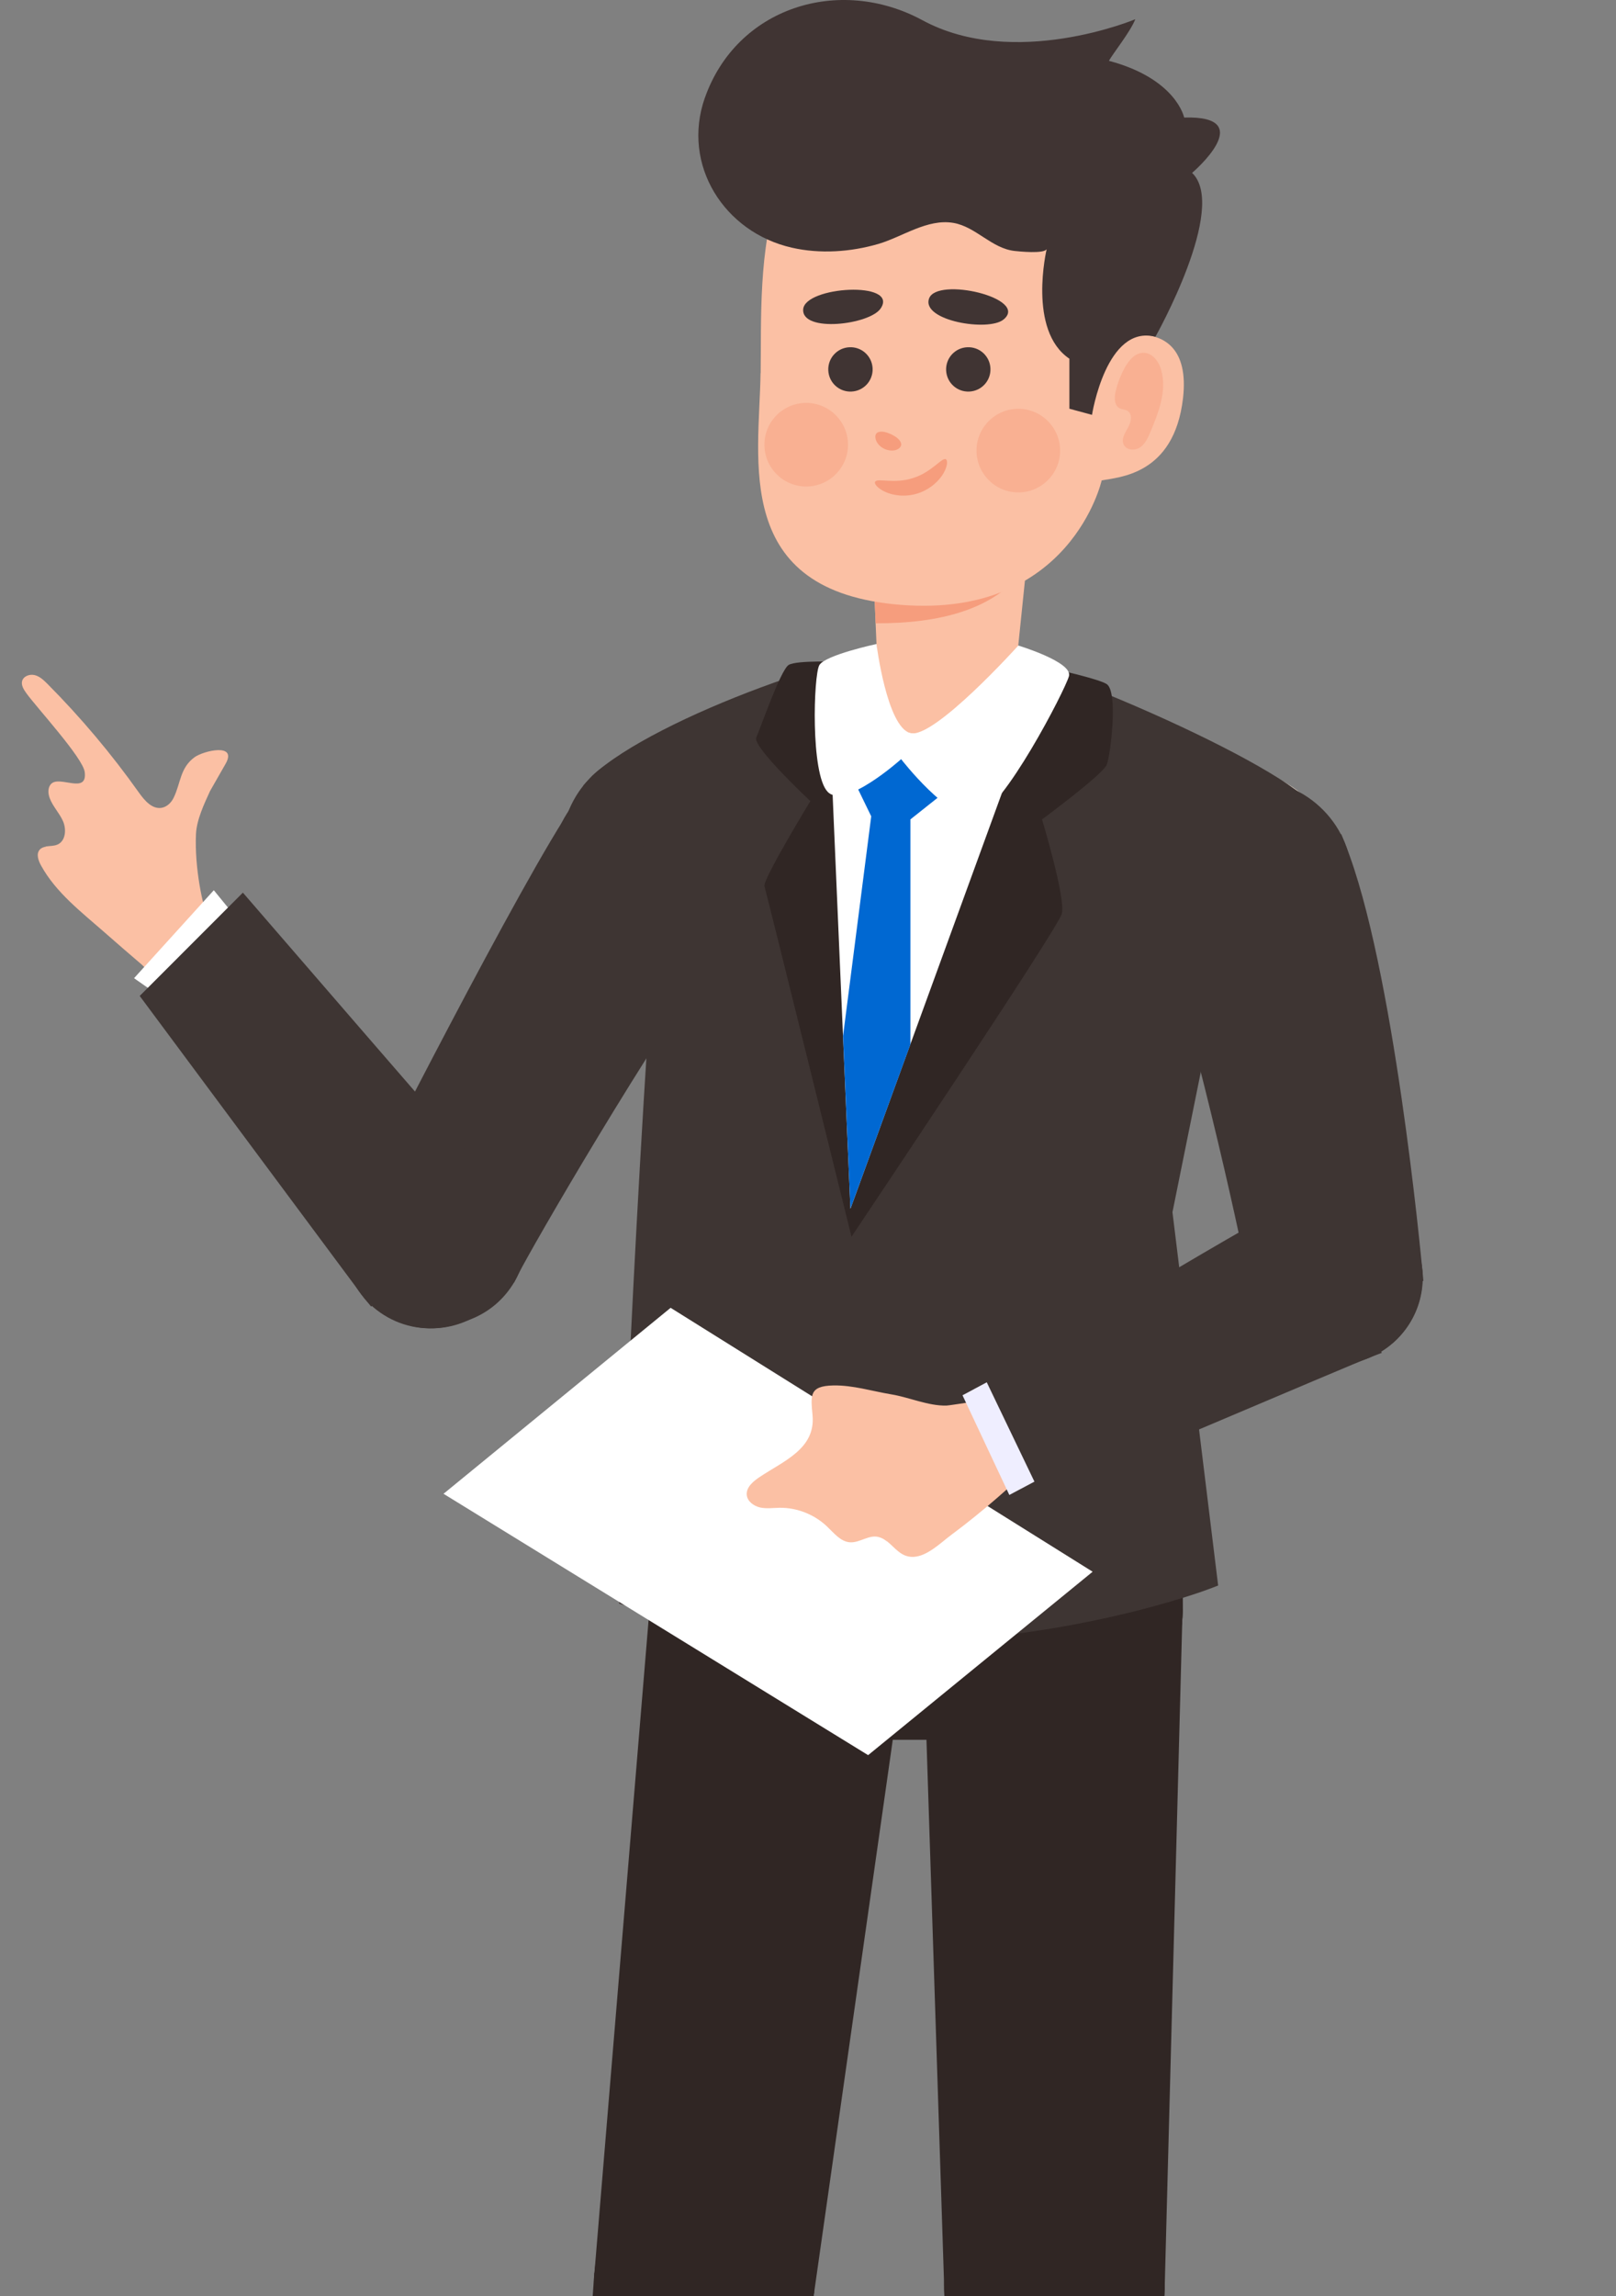 <svg width="554" height="787" viewBox="0 0 554 787" fill="none" xmlns="http://www.w3.org/2000/svg">
<rect x="0" y="0" width="554" height="787" fill="#808080" stroke="none"/>
<g clip-path="url(#clip0_1624_765)">
<path d="M399.291 783.738L387.761 1024.89C387.761 1024.89 355.82 1034.08 327.736 1025.9L323.685 783.738H399.291Z" fill="#302624"/>
<path d="M317.295 561.429C311.842 537.408 326.894 513.515 350.915 508.062C374.936 502.609 398.83 517.661 404.283 541.682C409.736 565.703 394.683 589.596 370.662 595.049C346.642 600.502 322.748 585.45 317.295 561.429Z" fill="#302624"/>
<path d="M323.684 783.726L316.166 551.609H405.406L399.291 783.726H323.684Z" fill="#302624"/>
<path d="M324.665 792.443C319.884 772.108 332.493 751.748 352.828 746.968C373.162 742.187 393.522 754.796 398.303 775.13C403.084 795.465 390.475 815.825 370.14 820.605C349.806 825.386 329.446 812.777 324.665 792.443Z" fill="#302624"/>
<path d="M279.086 785.571L246.522 1024.78C246.522 1024.78 213.919 1031.13 186.613 1020.57L203.752 778.988L279.086 785.571Z" fill="#302624"/>
<path d="M223.08 546.48C220.236 570.942 237.804 593.106 262.266 595.911C286.728 598.754 308.892 581.187 311.696 556.725C314.54 532.262 296.972 510.099 272.51 507.294C248.048 504.451 225.884 522.018 223.08 546.48Z" fill="#302624"/>
<path d="M203.873 777.935L223.077 546.48L311.693 556.725L278.973 786.622L203.873 777.935Z" fill="#302624"/>
<path d="M203.757 778.984C201.926 799.785 217.312 818.131 238.113 819.962C258.913 821.793 277.26 806.407 279.09 785.606C280.921 764.806 265.535 746.459 244.734 744.628C223.934 742.798 205.587 758.184 203.757 778.984Z" fill="#302624"/>
<path d="M222.611 506.977H267.718C267.718 506.977 267.99 506.977 268.107 506.977H360.619C360.619 506.977 360.736 506.977 360.814 506.977C360.892 506.977 360.931 506.977 361.009 506.977H405.453V551.889C405.297 576.39 385.393 596.216 360.853 596.216H267.445C265.731 596.216 264.056 596.138 262.303 595.905C239.672 593.295 222.961 574.13 222.845 551.889H222.65V506.977H222.611Z" fill="#302624"/>
<path d="M222.611 506.977H267.718C267.718 506.977 267.99 506.977 268.107 506.977H360.619C360.619 506.977 360.736 506.977 360.814 506.977C360.892 506.977 360.931 506.977 361.009 506.977H405.453V551.889C405.297 576.39 385.393 596.216 360.853 596.216H267.445C265.731 596.216 264.056 596.138 262.303 595.905C239.672 593.295 222.961 574.13 222.845 551.889H222.65V506.977H222.611Z" fill="#302624"/>
<path d="M197.173 298.149C193.099 281.76 203.082 265.172 219.471 261.098C235.859 257.024 252.448 267.007 256.522 283.396C260.596 299.785 250.613 316.373 234.224 320.447C217.835 324.521 201.247 314.538 197.173 298.149Z" fill="#FBC0A4"/>
<path d="M394.031 305.196C390.195 288.75 400.417 272.308 416.863 268.472C433.309 264.635 449.751 274.858 453.587 291.304C457.423 307.75 447.201 324.192 430.755 328.028C414.309 331.864 397.867 321.642 394.031 305.196Z" fill="#FBC0A4"/>
<path d="M418.096 316.022L397.997 415.273L413.344 540.855C413.344 540.855 316.158 577.704 216.284 546.737C216.284 546.737 221.504 401.717 230.852 288.016L205.806 268.656C227.814 248.245 305.056 221.212 326.714 224.64C360.797 230.015 445.402 269.981 447.934 279.563L418.096 316.061V316.022Z" fill="#FBC0A4"/>
<path d="M226.847 325.274C239.039 325.274 250.062 319.041 256.373 308.641C266.228 292.359 260.969 271.13 244.726 261.314C239.35 258.042 233.196 256.328 226.925 256.328C214.733 256.328 203.709 262.56 197.399 272.961C192.647 280.829 191.205 290.1 193.426 299.059C195.646 308.018 201.177 315.536 209.046 320.327C214.421 323.599 220.575 325.313 226.847 325.313V325.274Z" fill="#3E3533"/>
<path d="M423.795 332.789C404.756 332.789 389.322 317.355 389.322 298.317C389.322 279.278 404.756 263.844 423.795 263.844C442.834 263.844 458.268 279.278 458.268 298.317C458.268 317.355 442.834 332.789 423.795 332.789Z" fill="#F8E8D8"/>
<path d="M301.8 563.035C365.176 563.035 412.776 545.273 414.762 544.494L417.606 543.403L401.947 415.445L421.696 317.752L452.195 280.475L451.689 278.566C448.261 265.634 358.203 225.708 327.314 220.8C325.873 220.566 324.198 220.449 322.367 220.449C295.646 220.449 224.714 245.768 203.134 265.79L199.94 269.257L226.778 289.823C217.663 402.006 212.444 545.195 212.366 546.636L212.249 549.596L215.092 550.492C241.97 558.828 271.106 563.074 301.722 563.074L301.8 563.035Z" fill="#3E3533"/>
<path d="M288.363 226.845C288.363 226.845 273.132 226.182 270.367 227.896C267.601 229.61 260.668 249.632 259.265 252.787C257.863 255.942 277.807 274.561 277.807 274.561C277.807 274.561 261.369 301.555 262.07 303.736C262.771 305.918 291.907 423.865 291.907 423.865C291.907 423.865 362.567 318.46 364.008 313.202C365.449 307.982 357.23 280.832 357.23 280.832C357.23 280.832 378.148 265.407 379.433 262.057C380.719 258.708 383.368 237.206 379.433 234.479C377.018 232.804 362.956 229.649 362.956 229.649L288.402 226.845H288.363Z" fill="#302624"/>
<path d="M355.547 238.676L291.548 414.273L283.991 238.676H355.547Z" fill="white"/>
<path d="M325.98 269.806L312.113 280.829V357.916L291.547 414.28L289.015 355.072L298.675 279.777L291.625 265.248L307.673 256.328L325.98 269.806Z" fill="#0068D2"/>
<path d="M347.842 233.293L355.516 158.699L298.645 187.641L299.191 190.367L300.788 227.879C301.255 238.59 300.788 249.458 312.084 251.25C325.561 253.431 346.557 245.641 347.842 233.254V233.293Z" fill="#FBC0A4"/>
<path d="M300.194 213.661L299.22 190.367L298.674 187.641L355.545 158.699L351.922 193.873C341.756 209.104 321.695 213.7 300.233 213.622L300.194 213.661Z" fill="#F69D7D"/>
<path d="M260.776 127.85C261.01 110.087 259.958 84.535 267.047 65.915C267.047 65.915 267.047 65.915 267.047 65.876C267.047 65.876 267.047 65.876 267.047 65.838C270.203 57.657 274.916 50.88 282.044 46.673C289.835 41.064 300.702 37.441 316.984 36.117C351.223 33.39 373.465 46.206 388.345 68.486C399.446 85.08 394.694 106.893 392.435 114.762C398.745 115.346 407.549 119.163 405.562 136.497C402.485 162.985 383.32 163.491 377.672 164.66C377.672 164.66 367.116 211.831 308.96 207.312C250.765 202.794 260.309 157.765 260.737 127.889L260.776 127.85Z" fill="#FBC0A4"/>
<path d="M300.85 148.212C300.188 148.602 299.876 149.459 300.227 150.627C300.539 151.757 301.59 153.081 303.148 153.821C304.706 154.561 306.42 154.561 307.472 154.094C308.563 153.627 309.069 152.809 308.952 152.069C308.602 150.549 307.005 149.615 305.524 148.835C303.966 148.173 302.253 147.55 300.85 148.212Z" fill="#F69D7D"/>
<path d="M339.544 126.254C339.739 130.46 336.506 134.005 332.299 134.2C328.092 134.395 324.548 131.161 324.353 126.955C324.158 122.748 327.391 119.203 331.598 119.008C335.805 118.814 339.35 122.047 339.544 126.254Z" fill="#403433"/>
<path d="M299.148 126.254C299.343 130.46 296.11 134.005 291.903 134.2C287.696 134.395 284.151 131.161 283.956 126.955C283.762 122.748 286.995 119.203 291.202 119.008C295.408 118.814 298.953 122.047 299.148 126.254Z" fill="#403433"/>
<path d="M262.067 151.769C261.716 159.676 267.832 166.376 275.739 166.726C283.646 167.077 290.346 160.961 290.697 153.054C291.047 145.147 284.932 138.447 277.024 138.096C269.117 137.746 262.417 143.861 262.067 151.769Z" fill="#F9B092"/>
<path d="M334.783 153.792C334.433 161.699 340.548 168.399 348.456 168.75C356.363 169.1 363.063 162.985 363.413 155.078C363.764 147.17 357.648 140.47 349.741 140.12C341.834 139.769 335.134 145.885 334.783 153.792Z" fill="#F9B092"/>
<path d="M398.078 126.866C400.104 133.878 397.221 141.279 394.417 147.979C393.56 149.965 392.664 152.069 390.872 153.315C389.08 154.523 386.159 154.367 385.224 152.38C384.328 150.472 385.652 148.368 386.704 146.537C387.756 144.707 388.34 141.98 386.587 140.85C385.769 140.305 384.679 140.383 383.822 139.915C381.952 138.942 381.952 136.254 382.458 134.189C383.121 131.346 384.172 128.58 385.613 125.97C387.016 123.439 389.197 120.868 392.08 120.907C395.079 120.946 397.26 123.906 398.117 126.827L398.078 126.866Z" fill="#F9B092"/>
<path d="M300.002 165.093C299.613 165.716 300.704 167.274 303.352 168.521C305.923 169.767 310.208 170.507 314.609 169.105C319.011 167.703 322.088 164.625 323.491 162.132C324.932 159.562 324.893 157.692 324.231 157.38C322.867 156.757 319.362 161.899 312.973 163.846C306.624 165.95 300.781 163.768 300.041 165.093H300.002Z" fill="#F69D7D"/>
<path d="M344.049 109.498C338.869 113.782 315.848 109.926 318.497 102.33C321.107 94.735 352.931 102.175 344.049 109.498Z" fill="#403433"/>
<path d="M301.908 105.718C298.169 111.288 274.992 114.093 275.343 106.107C275.693 98.083 308.335 96.175 301.908 105.718Z" fill="#403433"/>
<path d="M241.613 33.624C252.48 2.579 287.576 -8.562 316.245 6.941C347.68 23.964 389.164 6.63 389.203 6.591C387.45 11.031 381.451 18.432 380.166 20.847C403.304 27.002 405.952 40.285 405.952 40.285C431.895 39.506 408.679 59.254 408.679 59.254C421.066 71.096 396.098 115.424 396.098 115.424C379.231 111.061 374.362 142.184 374.362 142.184L366.611 140.081V122.941C352.198 113.242 358.82 85.391 358.82 85.391C357.885 87.066 349.277 86.171 347.875 86.015C339.928 85.158 334.592 77.718 326.84 76.393C317.881 74.874 309.39 81.185 301.132 83.6C291.627 86.365 281.149 87.105 271.45 84.885C248.312 79.626 233.588 56.567 241.613 33.585V33.624Z" fill="#403433"/>
<path d="M349.088 221.268C349.088 221.268 320.146 253.404 312.083 251.261C304.02 249.119 300.475 220.723 300.475 220.723C300.475 220.723 282.869 224.501 280.882 227.968C278.896 231.435 277.844 265.206 283.726 271.361C289.607 277.554 308.928 260.181 308.928 260.181C308.928 260.181 325.483 281.644 334.714 279.58C343.946 277.515 365.097 236.615 366.46 231.746C367.824 226.877 349.049 221.229 349.049 221.229L349.088 221.268Z" fill="white"/>
<path d="M152.049 511.963L297.612 601.536L374.58 538.673L229.906 448.223L152.049 511.963Z" fill="white"/>
<path d="M398.587 304.613C400.101 321.422 414.949 333.853 431.787 332.314C448.596 330.801 461.027 315.952 459.488 299.114C457.975 282.306 443.126 269.874 426.288 271.413C409.48 272.927 397.048 287.775 398.587 304.613Z" fill="#FBC0A4"/>
<path d="M432.08 440.136C433.384 454.39 445.962 464.925 460.216 463.621C474.495 462.347 485.004 449.739 483.7 435.485C482.396 421.231 469.819 410.697 455.565 412.001C441.285 413.275 430.776 425.882 432.08 440.136Z" fill="#FBC0A4"/>
<path d="M400.272 312.128C415.437 360.64 430.378 429.125 432.071 440.148L483.692 435.497C483.692 435.497 474.188 332.38 457.572 290.863L400.272 312.128Z" fill="#FBC0A4"/>
<path d="M447.297 414.143C434.219 420.001 428.382 435.307 434.211 448.411C440.069 461.489 455.374 467.326 468.478 461.498C481.583 455.669 487.394 440.334 481.565 427.23C475.707 414.151 460.402 408.314 447.297 414.143Z" fill="#FBC0A4"/>
<path d="M341.108 478.314C334.328 481.323 331.292 489.285 334.327 496.094C337.336 502.874 345.298 505.91 352.107 502.875C358.886 499.866 361.923 491.904 358.888 485.095C355.879 478.316 347.917 475.279 341.108 478.314Z" fill="#FBC0A4"/>
<path d="M341.114 478.321C357.493 472.636 378.304 455.607 405.208 438.283C431.104 421.579 447.301 414.142 447.301 414.142L468.457 461.467C468.457 461.467 365.67 500.067 349.153 503.754L341.143 478.295L341.114 478.321Z" fill="#FBC0A4"/>
<path d="M338.608 480.023C332.821 484.647 331.82 493.109 336.47 498.925C341.094 504.712 349.556 505.713 355.372 501.063C361.188 496.414 362.16 487.977 357.51 482.161C352.886 476.374 344.424 475.373 338.608 480.023Z" fill="#FBC0A4"/>
<path d="M303.991 528.168C306.821 530.352 308.876 533.78 313.196 533.582C317.961 533.36 322.594 528.656 326.173 526.005C337.03 517.95 347.182 508.907 356.942 499.533L338.58 480.039C338.145 479.54 325.82 481.695 324.409 481.735C318.161 481.855 311.792 478.928 305.569 477.89C298.991 476.799 292.427 474.715 285.709 474.83C277.332 474.995 277.936 478.239 278.563 485.13C279.57 496.492 268.819 500.634 260.542 506.134C258.314 507.609 255.798 509.643 256 512.308C256.178 514.529 258.357 516.143 260.558 516.655C262.734 517.137 265.021 516.798 267.26 516.76C273.229 516.677 279.222 519.052 283.546 523.19C285.904 525.424 288.157 528.368 291.399 528.593C294.726 528.796 297.877 525.95 301.107 526.753C302.22 527.024 303.15 527.557 304.013 528.252L303.991 528.168Z" fill="#FBC0A4"/>
<path d="M451.674 327.857C459.989 320.619 464.389 309.715 463.41 298.741C462.609 289.575 458.241 281.293 451.17 275.364C444.124 269.464 435.179 266.663 425.983 267.489C418.704 268.145 411.962 271.018 406.467 275.801C398.152 283.038 393.753 293.942 394.732 304.916C396.43 323.836 413.238 337.866 432.158 336.168C439.437 335.513 446.18 332.639 451.674 327.857Z" fill="#3E3533"/>
<path d="M477.417 460.324C484.615 454.058 488.414 444.658 487.527 435.154C486.807 427.208 483.052 420.045 476.945 414.929C470.839 409.812 463.11 407.399 455.164 408.119C448.886 408.677 443.027 411.143 438.267 415.286C431.069 421.551 427.27 430.952 428.128 440.481C428.848 448.427 432.603 455.59 438.71 460.707C444.816 465.823 452.545 468.236 460.491 467.517C466.769 466.958 472.632 464.437 477.362 460.32L477.417 460.324Z" fill="#3E3533"/>
<path d="M487.593 435.15C487.197 430.898 477.828 331.021 461.22 289.394L459.807 285.873L395.48 309.743L396.588 313.271C411.749 361.838 426.588 429.791 428.26 440.73L428.811 444.33L487.96 439.013L487.622 435.124L487.593 435.15Z" fill="#3E3533"/>
<path d="M477.48 460.325C487.44 451.656 490.503 437.732 485.101 425.651C481.851 418.358 475.94 412.813 468.516 409.979C461.092 407.146 452.961 407.355 445.723 410.609C443.015 411.829 440.53 413.424 438.327 415.342C428.366 424.012 425.303 437.935 430.706 450.016C437.424 465.032 455.068 471.776 470.084 465.058C472.791 463.838 475.276 462.243 477.48 460.325Z" fill="#3E3533"/>
<path d="M342.759 471.357L329.971 478.201L346.02 512.362L357.714 506.159L342.759 471.357Z" fill="#EFEEFF"/>
<path d="M449.253 408.984L445.661 410.612C445.004 410.926 429.567 419.354 403.11 434.997C386.125 445.03 336.66 470.372 336.66 470.372L357.047 512.84C357.047 512.84 465.603 466.688 469.825 465.131L473.709 463.661L449.253 408.984Z" fill="#3E3533"/>
<path d="M210.175 328.876C227.587 336.471 247.959 328.447 255.555 311.036C263.151 293.624 255.126 273.252 237.715 265.656C220.303 258.06 199.931 266.085 192.335 283.496C184.739 300.908 192.764 321.28 210.175 328.876Z" fill="#3E3533"/>
<path d="M176.136 439.731L177.811 436.459C182.602 427.072 221.321 359.84 251.198 318.356L253.34 315.357L199.508 272.938L197.365 275.314C180.071 300.087 125.07 408.219 123.239 412.426L121.681 416.009L176.136 439.731Z" fill="#3E3533"/>
<path d="M138.702 451.693C151.128 457.107 165.657 453.446 174.032 442.734C184.198 429.802 181.9 411.026 168.968 400.86C166.942 399.302 164.761 397.977 162.463 396.965C150.037 391.55 135.508 395.212 127.094 405.885C116.928 418.817 119.226 437.592 132.158 447.759C134.183 449.317 136.365 450.641 138.663 451.654L138.702 451.693Z" fill="#3E3533"/>
<path d="M123.545 408.337C114.118 421.775 117.351 440.433 130.829 449.86C144.267 459.286 162.925 456.053 172.352 442.576C181.778 429.137 178.545 410.479 165.068 401.052C151.59 391.626 132.971 394.859 123.545 408.337Z" fill="#3E3533"/>
<path d="M71.429 314.822C66.113 309.627 57.634 309.73 52.43 315.008C47.234 320.324 47.338 328.804 52.616 334.008C57.894 339.212 66.411 339.099 71.615 333.822C76.811 328.506 76.707 320.026 71.429 314.822Z" fill="#FBC0A4"/>
<path d="M15.643 290.12C16.952 289.907 18.49 290.001 19.723 289.446C22.522 288.22 22.827 284.239 21.601 281.44C20.375 278.641 18.068 276.364 17.032 273.522C16.43 271.901 16.337 269.886 17.539 268.658C20.419 265.658 30.035 272.405 29.045 264.603C28.428 259.711 12.659 242.607 9.012 237.557C8.135 236.316 7.216 234.886 7.573 233.448C8.022 231.711 10.204 230.942 11.942 231.391C13.679 231.84 15.008 233.139 16.29 234.409C27.735 245.935 38.231 258.393 47.631 271.655C49.549 274.338 52.102 277.359 55.346 276.872C57.196 276.577 58.706 275.121 59.523 273.421C61.99 268.397 61.663 263.201 66.706 259.516C69.727 257.322 81.467 254.491 77.348 261.761C75.571 264.874 73.793 267.987 72.016 271.1C69.95 275.595 67.408 280.995 67.184 285.875C66.668 297.287 69.481 310.908 71.436 314.821L54.344 335.457C52.836 335.316 49.724 331.582 48.632 330.63C44.337 326.962 40.08 323.285 35.853 319.562C27.999 312.66 19.14 305.903 14.066 296.621C13.125 294.916 12.339 292.657 13.612 291.214C14.148 290.575 14.891 290.329 15.698 290.188L15.643 290.12Z" fill="#FBC0A4"/>
<path d="M209.705 328.876C227.116 336.471 247.488 328.447 255.084 311.036C262.68 293.624 254.656 273.252 237.244 265.656C219.832 258.06 199.46 266.085 191.864 283.496C184.269 300.908 192.293 321.28 209.705 328.876Z" fill="#3E3533"/>
<path d="M175.666 439.731L177.34 436.459C182.132 427.072 220.85 359.84 250.727 318.356L252.869 315.357L199.037 272.938L196.895 275.314C179.6 300.087 124.599 408.219 122.768 412.426L121.21 416.009L175.666 439.731Z" fill="#3E3533"/>
<path d="M138.231 451.693C150.657 457.107 165.186 453.446 173.561 442.734C183.728 429.802 181.429 411.026 168.497 400.86C166.472 399.302 164.29 397.977 161.992 396.965C149.566 391.55 135.037 395.212 126.623 405.885C116.457 418.817 118.755 437.592 131.687 447.759C133.713 449.317 135.894 450.641 138.192 451.654L138.231 451.693Z" fill="#3E3533"/>
<path d="M57.563 343.357L45.955 335.255L73.3 305.105L84.674 319.05L57.563 343.357Z" fill="white"/>
<path d="M123.074 408.337C113.647 421.775 116.881 440.433 130.358 449.86C143.797 459.286 162.455 456.053 171.881 442.576C181.308 429.137 178.075 410.479 164.597 401.052C151.12 391.626 132.5 394.859 123.074 408.337Z" fill="#3E3533"/>
<path d="M124.711 444.756L127.242 447.794L172.895 408.998L170.051 405.998C166.74 402.532 83.265 305.93 83.265 305.93L47.897 341.337C47.897 341.337 124.282 444.171 124.749 444.756H124.711Z" fill="#3E3533"/>
</g>
<defs>
<clipPath id="clip0_1624_765">
<rect width="554" height="787" fill="white"/>
</clipPath>
</defs>
</svg>
